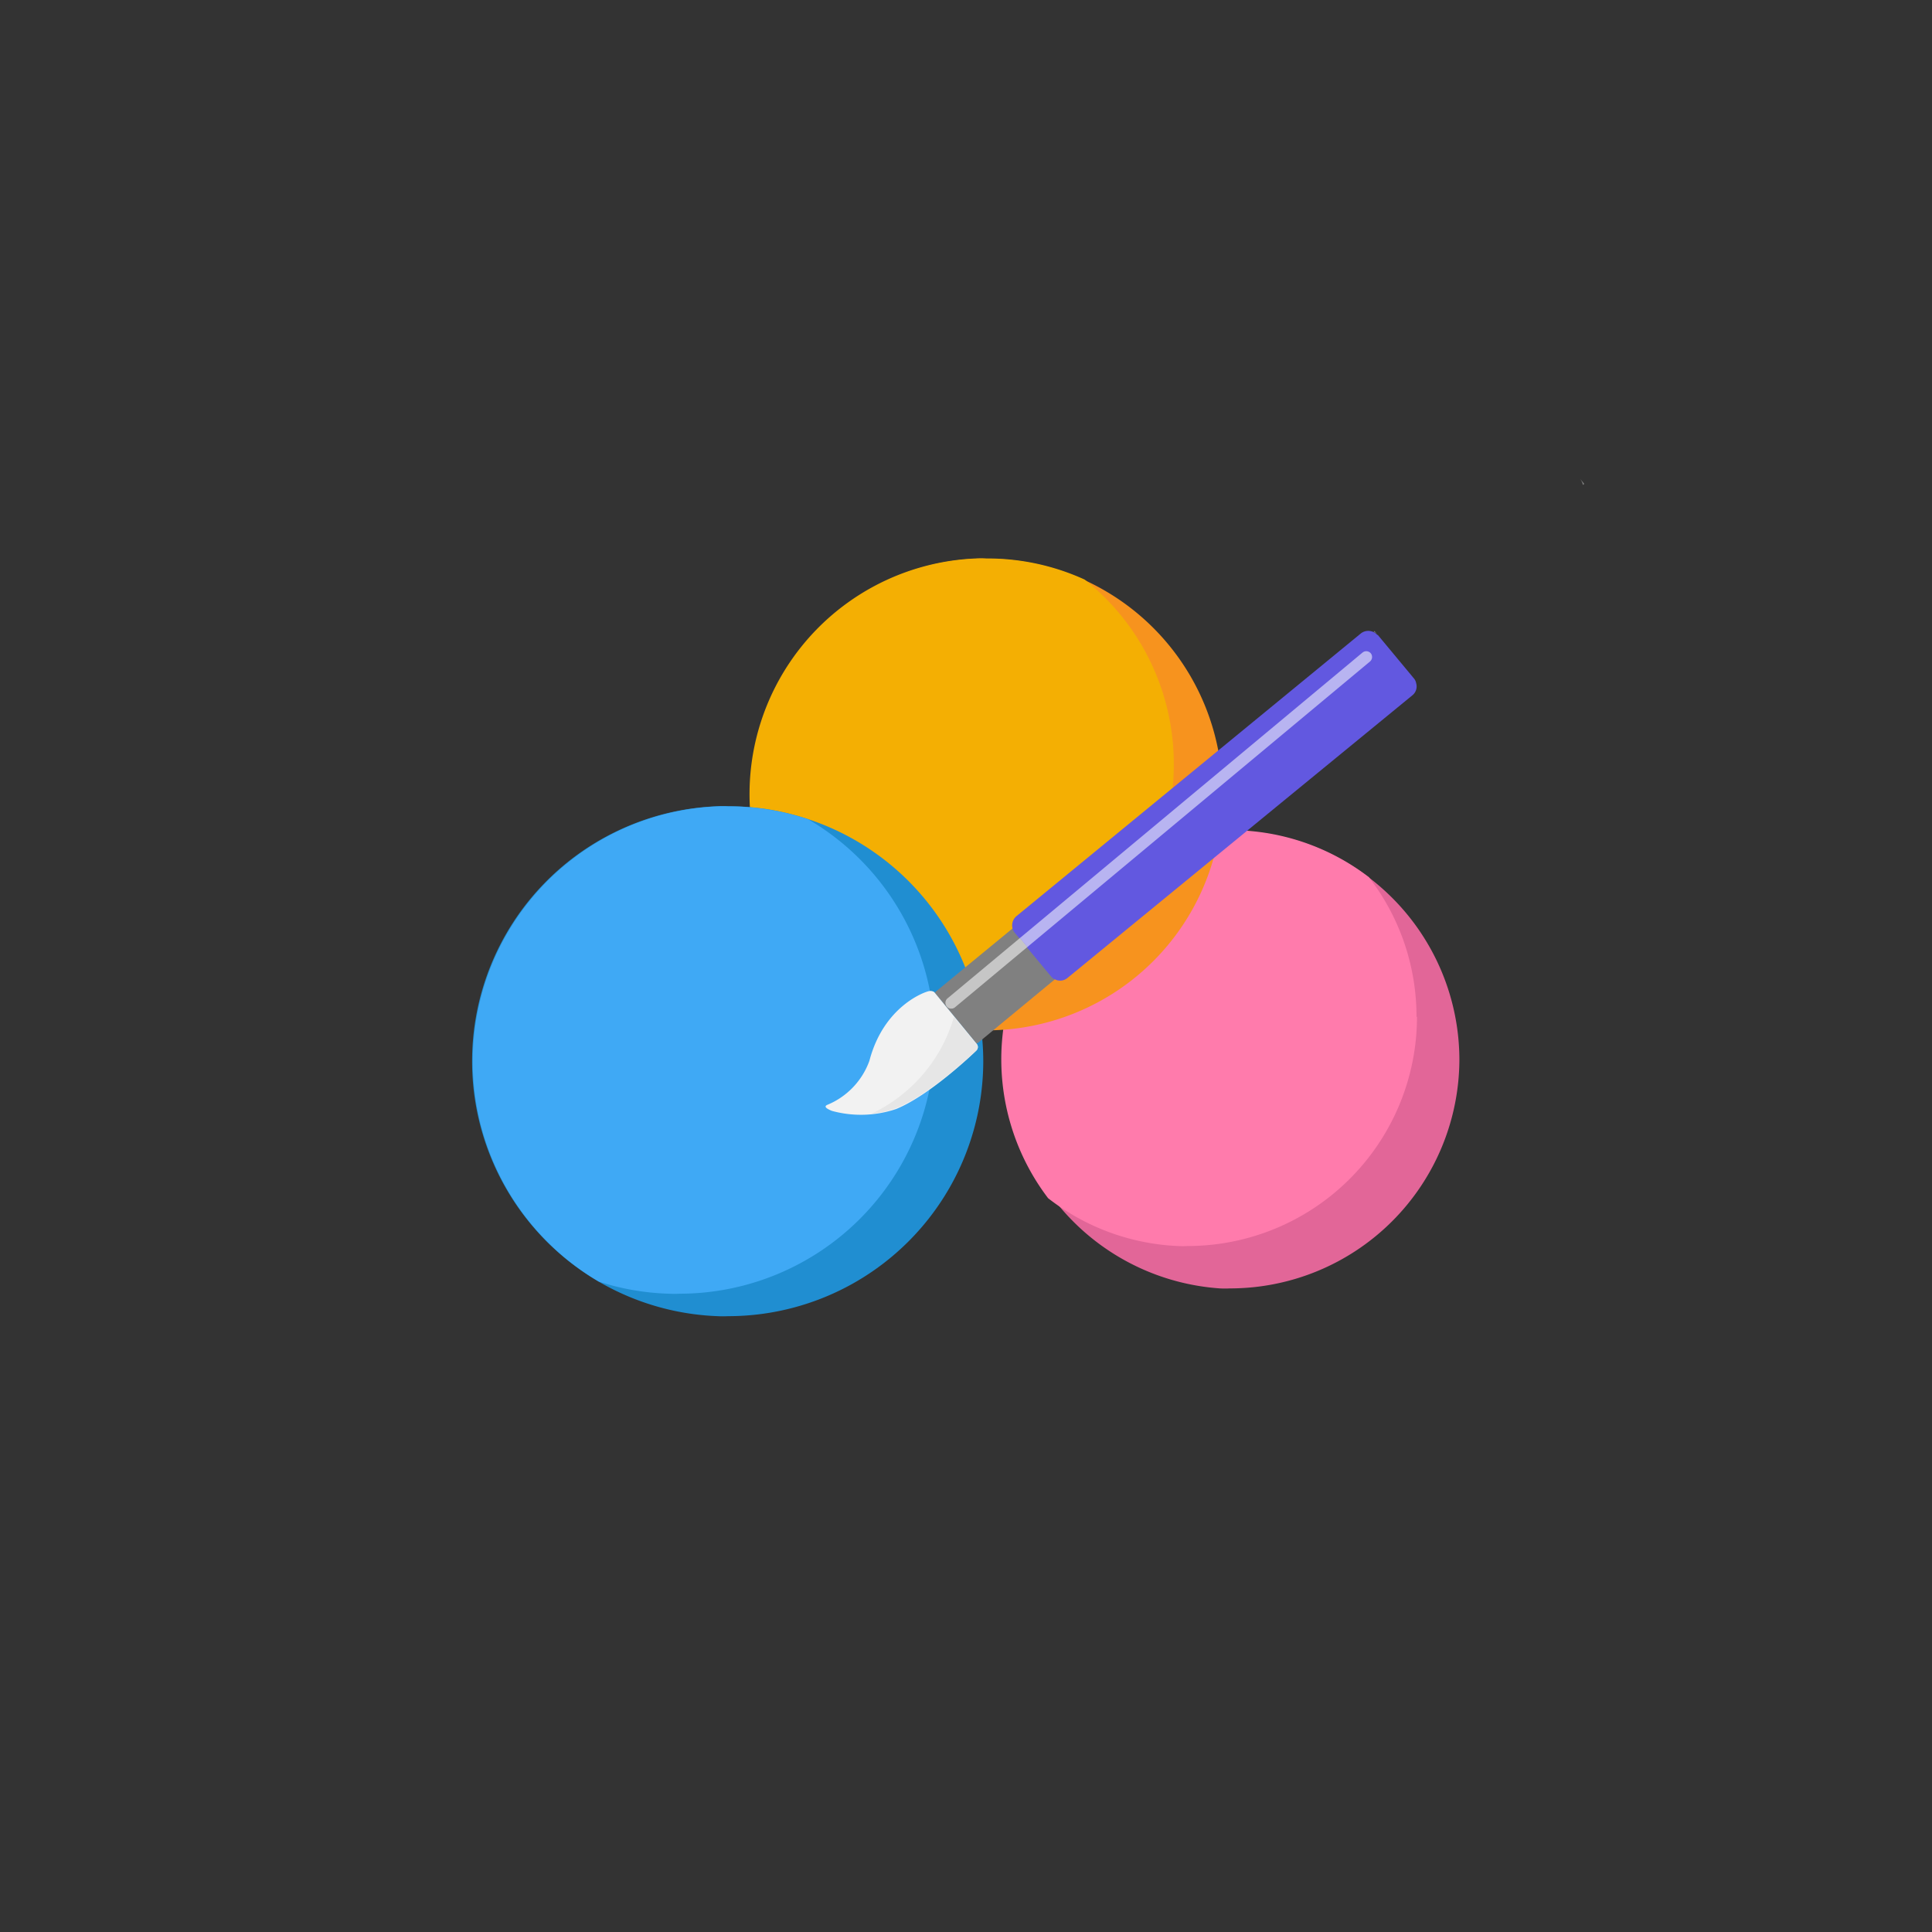 <svg id="Layer_1" data-name="Layer 1" xmlns="http://www.w3.org/2000/svg" viewBox="0 0 160 160"><rect x="0" y="0" width="160" height="160" fill="#333333" stroke="none"/><defs><style>.cls-1{fill:gray;}.cls-2{fill:#e26698;}.cls-3{fill:#ff7bac;}.cls-4{fill:#f7931e;}.cls-5{fill:#f4af03;}.cls-6{fill:#208ed1;}.cls-7{fill:#3fa9f5;}.cls-8{fill:#6258e0;}.cls-9{fill:#f2f2f2;}.cls-10{fill:#e6e6e6;}.cls-11{fill:#c6c6c6;}.cls-12{fill:#b8b4f1;}</style></defs><title>Artboard 106</title><path class="cls-1" d="M131.09,40.16a1.29,1.29,0,0,0-.26-.54l.37.45Z"/><path class="cls-2" d="M120.86,87.7a19,19,0,0,1-19,19,7.58,7.58,0,0,1-.83,0,19,19,0,0,1,0-37.91,7.58,7.58,0,0,1,.83,0,19,19,0,0,1,19,19"/><path class="cls-3" d="M117.35,84.19a19,19,0,0,1-19,19,7.58,7.58,0,0,1-.83,0A18.83,18.83,0,0,1,86.8,99.23,19,19,0,0,1,101,68.75a7.58,7.58,0,0,1,.83,0,18.83,18.83,0,0,1,11.53,3.89,18.86,18.86,0,0,1,3.95,11.58"/><path class="cls-4" d="M101.24,65.77A19.57,19.57,0,0,1,81.67,85.33c-.28,0-.56,0-.86,0a19.55,19.55,0,0,1,0-39.06,8.43,8.43,0,0,1,.86,0,19.56,19.56,0,0,1,19.57,19.55"/><path class="cls-5" d="M97.21,63.3A19.56,19.56,0,0,1,77.64,82.86a8.33,8.33,0,0,1-.86,0,19.53,19.53,0,0,1-7.25-1.73A19.54,19.54,0,0,1,80.81,46.25a8.43,8.43,0,0,1,.86,0A19.36,19.36,0,0,1,89.83,48a19.48,19.48,0,0,1,7.38,15.3"/><path class="cls-6" d="M81.43,87.85A21.14,21.14,0,0,1,60.3,109a8.24,8.24,0,0,1-.87,0,21.13,21.13,0,0,1,0-42.23,8.24,8.24,0,0,1,.87,0,20.75,20.75,0,0,1,6.63,1.07,21.15,21.15,0,0,1,14.5,20.08"/><path class="cls-7" d="M77.4,86a21.14,21.14,0,0,1-21.14,21.14,8.43,8.43,0,0,1-.87,0,20.88,20.88,0,0,1-5.79-1,21.14,21.14,0,0,1,9.83-39.36,8.24,8.24,0,0,1,.87,0,20.75,20.75,0,0,1,6.63,1.07A21.14,21.14,0,0,1,77.4,86Z"/><path class="cls-1" d="M87.39,81.08,81,86.36l-.14.06-3.45-4.2.1-.11,6.42-5.28a.91.91,0,0,0,.19.38l3,3.61a.87.87,0,0,0,.35.26"/><path class="cls-1" d="M113.83,52.26l.27.32a.94.94,0,0,0-.34-.26Z"/><path class="cls-8" d="M114.1,52.58l3,3.61a.82.82,0,0,1,.18.39.94.94,0,0,1-.31,1L88.39,81a.94.94,0,0,1-1,.12.87.87,0,0,1-.35-.26l-3-3.61a.91.91,0,0,1-.19-.38,1,1,0,0,1,.33-1l28.53-23.42a1,1,0,0,1,1.35.13"/><path class="cls-9" d="M80.86,87c-.17.18-3.84,3.71-6.66,4.85a9.13,9.13,0,0,1-5.3.15c-.4-.16-.72-.35-.39-.5A6.23,6.23,0,0,0,72,87.85c1.19-4.54,4.61-5.71,4.9-5.76a.56.56,0,0,1,.47.07l3.51,4.28a.38.38,0,0,1,0,.52"/><path class="cls-10" d="M80.84,86.44,79,84.22a12.81,12.81,0,0,1-6.8,8,7.23,7.23,0,0,0,2-.45C77,90.67,80.69,87.14,80.86,87A.37.37,0,0,0,80.84,86.44Z"/><path class="cls-11" d="M84.47,77.68l-6,5a.48.48,0,0,0-.06.68.45.45,0,0,0,.37.17.45.45,0,0,0,.31-.11l6-5-.61-.75"/><path class="cls-12" d="M113.15,53.93a.51.51,0,0,0-.31.11L84.47,77.68l.61.75,28.38-23.65a.49.49,0,0,0,.06-.68.5.5,0,0,0-.37-.17"/></svg>